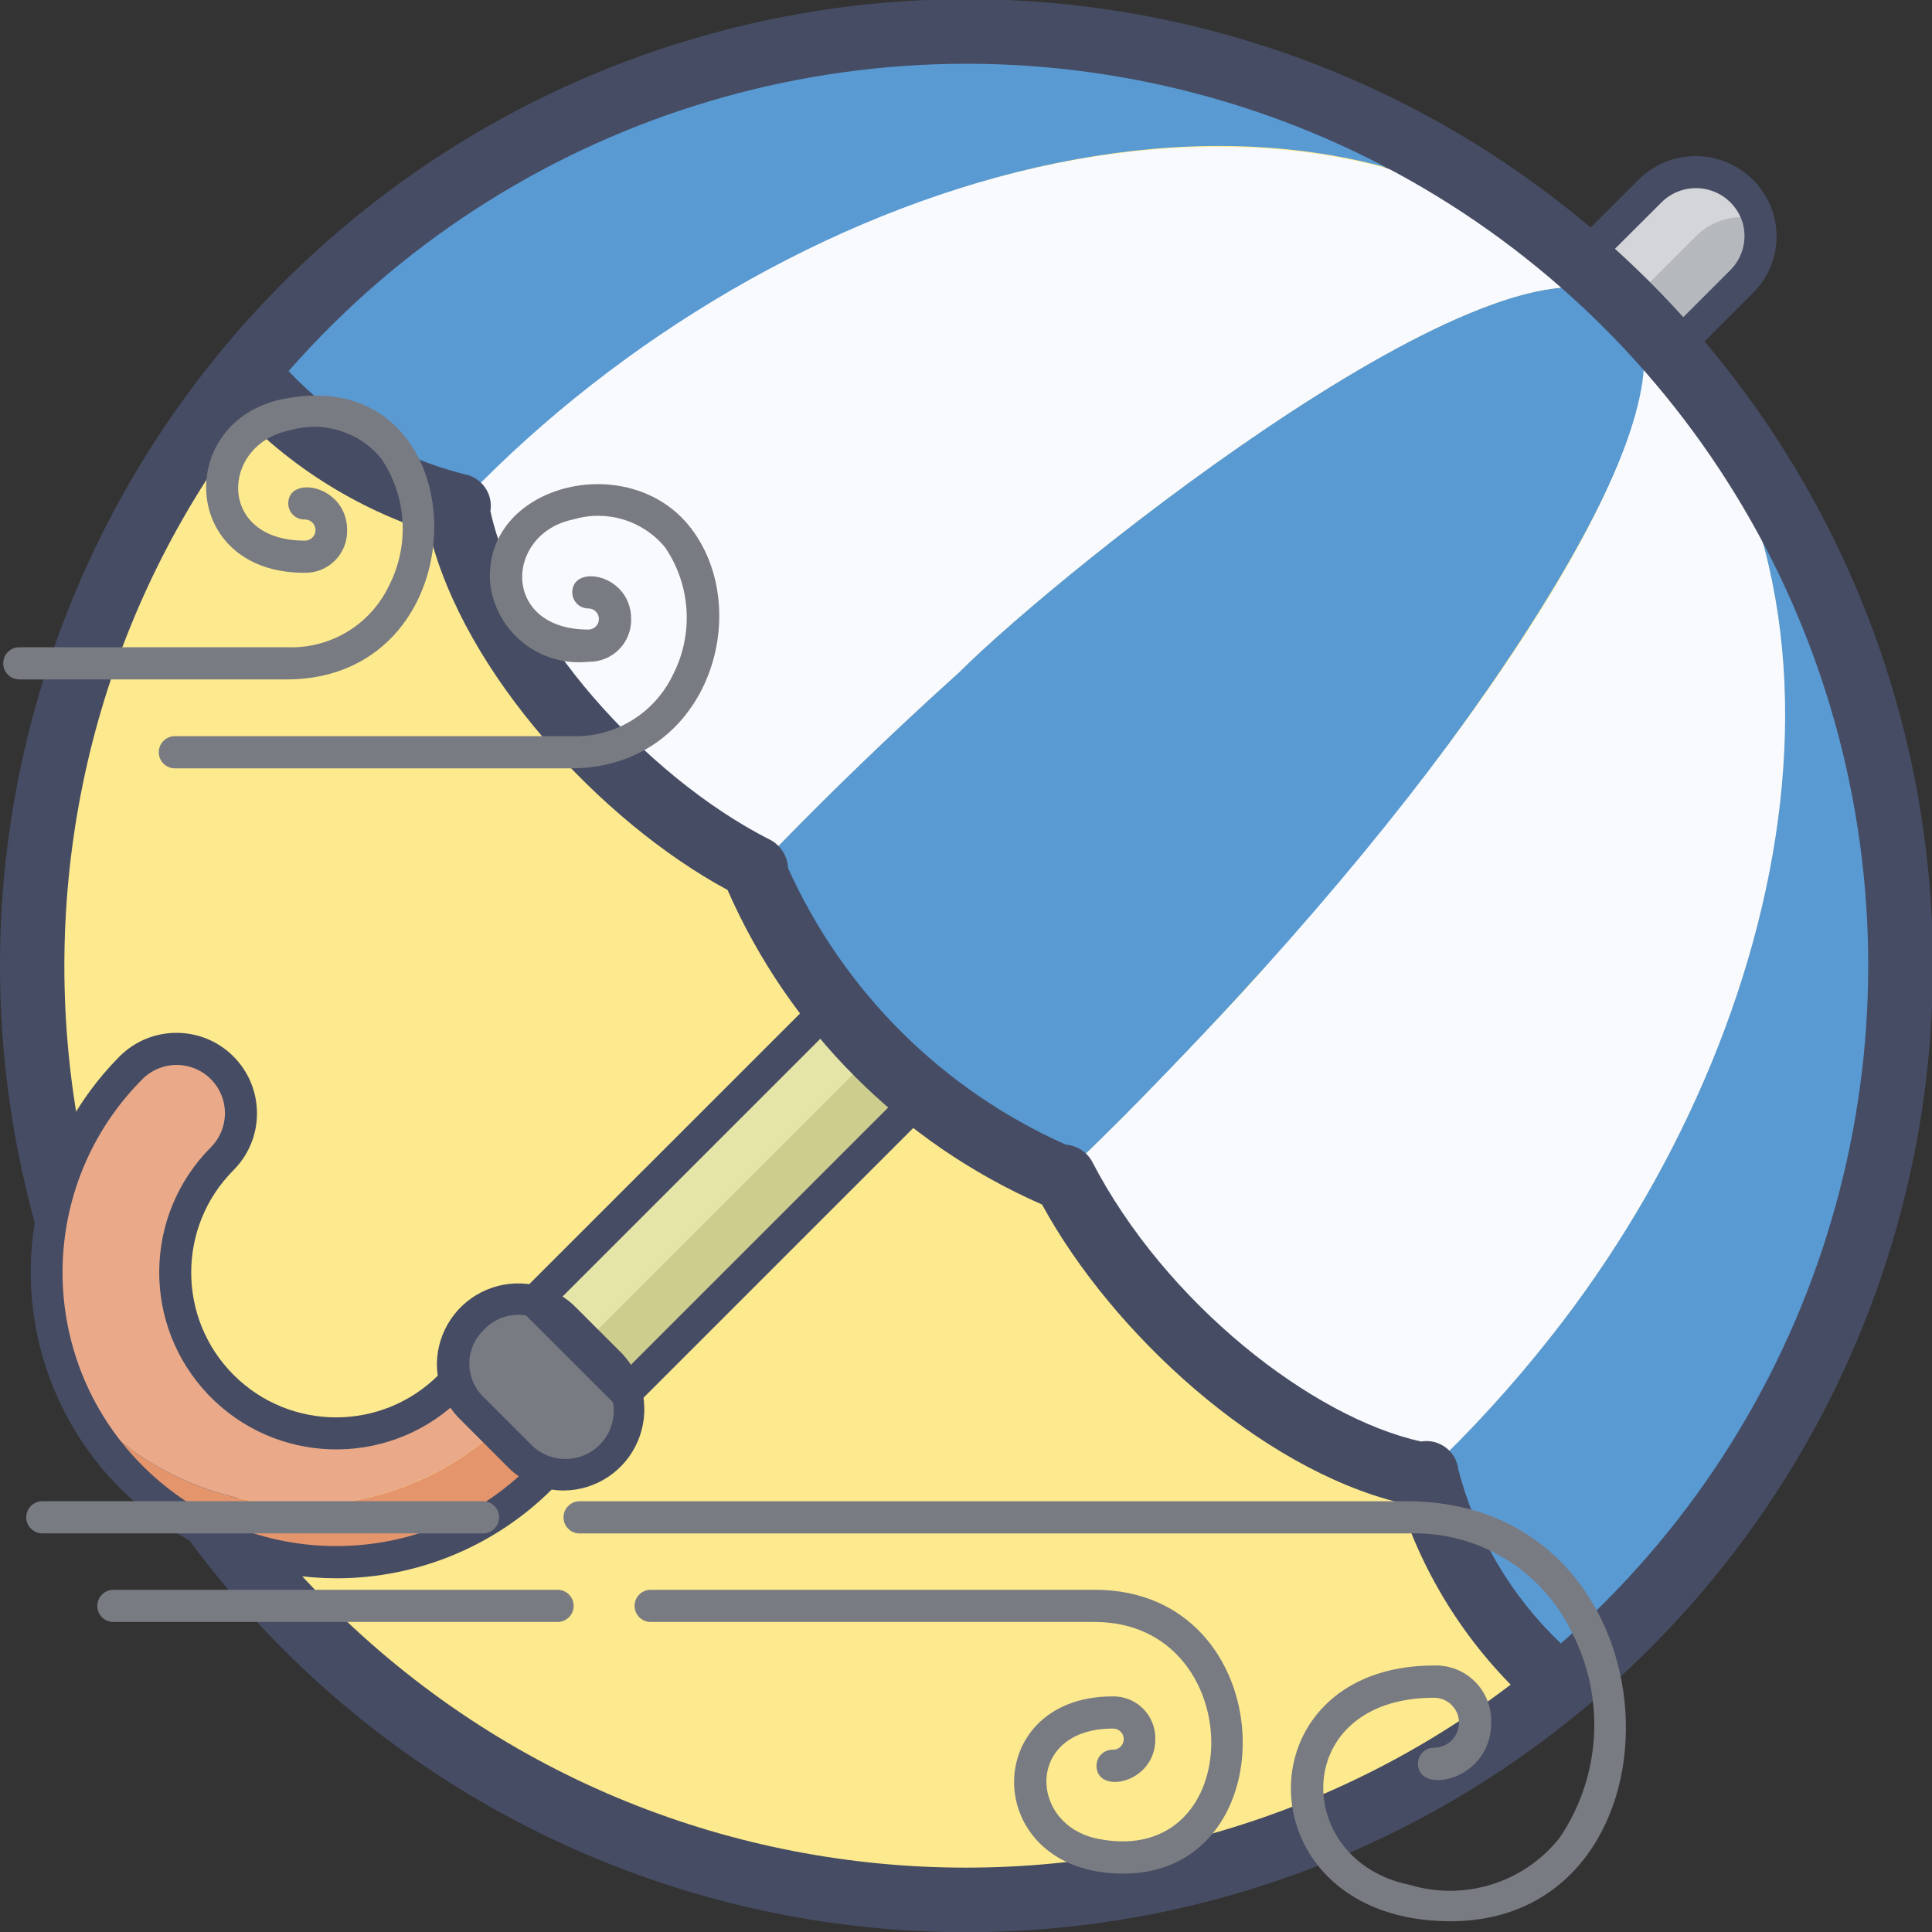 <?xml version="1.0" encoding="UTF-8"?>
<svg xmlns="http://www.w3.org/2000/svg" xmlns:xlink="http://www.w3.org/1999/xlink" width="60px" height="60px" viewBox="0 0 60 60" version="1.1">
    <rect x="0" y="0" width="60" height="60" fill="#333333" stroke="none"/>
    <!-- Generator: Sketch 51.1 (57501) - http://www.bohemiancoding.com/sketch -->
    <title>27 - Windy</title>
    <desc>Created with Sketch.</desc>
    <defs/>
    <g id="Page-1" stroke="none" stroke-width="1" fill="none" fill-rule="evenodd">
        <g id="27---Windy" transform="translate(-1, -1)" fill-rule="nonzero">
            <path d="M55.087,9.741 L52.2,12.633 L49.367,9.805 L52.259,6.913 C52.761,6.393 53.505,6.185 54.204,6.368 C54.903,6.551 55.449,7.097 55.632,7.796 C55.815,8.495 55.607,9.239 55.087,9.741 Z" id="Shape" fill="#D3D5D8"/>
            <path d="M55.087,9.741 L52.2,12.633 L50.786,11.219 L53.678,8.327 C54.183,7.823 54.919,7.626 55.608,7.811 C55.791,8.501 55.593,9.237 55.087,9.741 Z" id="Shape" fill="#B5B9BE"/>
            <path d="M52.2,13.34 L48.659,9.805 L51.905,6.56 C52.542,5.941 53.458,5.703 54.316,5.934 C55.174,6.165 55.846,6.83 56.087,7.685 C56.322,8.548 56.075,9.47 55.44,10.1 L52.2,13.34 Z M50.073,9.805 L52.2,11.926 L54.738,9.388 C55.119,9.007 55.266,8.451 55.123,7.931 C54.974,7.422 54.57,7.028 54.057,6.893 C53.545,6.757 52.998,6.899 52.617,7.267 L50.073,9.805 Z" id="Shape" fill="#464C63"/>
            <circle id="Oval" fill="#FDEA8E" cx="31" cy="31" r="29"/>
            <rect id="Rectangle-path" fill="#E5E5A8" transform="translate(24.294, 37.563) rotate(-45) translate(-24.294, -37.563) " x="16.844" y="35.563" width="14.9" height="4"/>
            <rect id="Rectangle-path" fill="#CDCD8D" transform="translate(25.001, 38.27) rotate(-45) translate(-25.001, -38.27) " x="17.551" y="37.27" width="14.9" height="2"/>
            <path d="M24.486,27.986 L24.431,28.04 C24.382,27.891 24.351,27.918 24.486,27.986 Z" id="Shape" fill="#F1572F"/>
            <path d="M33.96,37.569 L34.014,37.514 C34.082,37.649 34.109,37.618 33.96,37.569 Z" id="Shape" fill="#F1572F"/>
            <path d="M15.244,16.707 C15.223,16.722 15.204,16.74 15.19,16.762 C15.19,16.653 15.135,16.707 15.244,16.707 Z" id="Shape" fill="#F1572F"/>
            <path d="M9.787,52.213 C1.207,43.633 -1.36,30.73 3.284,19.519 C7.927,8.309 18.866,1 31,1 C43.134,1 54.073,8.309 58.716,19.519 C63.36,30.73 60.793,43.633 52.213,52.213 C46.589,57.843 38.958,61.007 31,61.007 C23.042,61.007 15.411,57.843 9.787,52.213 Z M11.2,11.2 C0.265,22.135 0.265,39.865 11.2,50.8 C22.135,61.735 39.865,61.735 50.8,50.8 C61.735,39.865 61.735,22.135 50.8,11.2 C39.865,0.265 22.135,0.265 11.2,11.2 Z" id="Shape" fill="#464C63"/>
            <path d="M17.993,46.692 C15.935,48.874 12.926,49.888 9.968,49.396 C7.009,48.904 4.49,46.97 3.25,44.239 C4.806,46.257 7.143,47.521 9.684,47.719 C12.224,47.917 14.729,47.03 16.579,45.278 L17.993,46.692 Z" id="Shape" fill="#E5956C"/>
            <path d="M15.165,43.864 C13.936,45.162 12.108,45.705 10.37,45.29 C8.631,44.874 7.247,43.563 6.737,41.85 C6.228,40.137 6.671,38.282 7.9,36.984 C8.277,36.611 8.487,36.101 8.48,35.57 C8.478,34.763 7.992,34.037 7.247,33.727 C6.502,33.418 5.644,33.587 5.071,34.155 C2.423,36.809 1.697,40.826 3.25,44.239 C4.807,46.255 7.144,47.518 9.684,47.716 C12.224,47.914 14.728,47.028 16.579,45.278 L15.165,43.864 Z" id="Shape" fill="#EAAA89"/>
            <path d="M11.438,50.015 C7.601,50.005 4.146,47.69 2.678,44.145 C1.209,40.6 2.015,36.52 4.721,33.8 C5.699,32.831 7.276,32.835 8.249,33.808 C9.222,34.782 9.225,36.359 8.256,37.336 C6.499,39.093 6.499,41.943 8.256,43.7 C10.013,45.457 12.863,45.457 14.62,43.7 L15.166,43.156 L18.7,46.692 L18.157,47.236 C16.376,49.019 13.958,50.019 11.438,50.015 Z M6.49,34.072 C6.092,34.071 5.71,34.228 5.428,34.509 C2.144,37.797 2.11,43.114 5.352,46.444 C8.593,49.774 13.908,49.884 17.284,46.69 L15.161,44.567 C12.957,46.587 9.544,46.477 7.475,44.32 C5.406,42.162 5.439,38.747 7.549,36.63 C7.976,36.201 8.103,35.557 7.872,34.998 C7.64,34.439 7.095,34.074 6.49,34.072 Z" id="Shape" fill="#464C63"/>
            <path d="M17.143,46.224 L15.635,44.716 C14.854,43.935 14.854,42.669 15.634,41.888 C16.415,41.106 17.682,41.106 18.463,41.887 L19.971,43.4 C20.729,44.185 20.718,45.432 19.947,46.204 C19.175,46.975 17.928,46.986 17.143,46.228 L17.143,46.224 Z" id="Shape" fill="#797B82"/>
            <path d="M18.511,47.289 C17.865,47.29 17.246,47.034 16.789,46.578 L15.281,45.069 C14.823,44.614 14.566,43.994 14.568,43.348 C14.582,42.349 15.184,41.452 16.102,41.06 C17.021,40.668 18.085,40.854 18.816,41.534 L20.325,43.042 C21.011,43.771 21.201,44.838 20.807,45.759 C20.414,46.68 19.512,47.281 18.511,47.289 Z M17.5,45.871 C17.879,46.25 18.432,46.398 18.949,46.259 C19.467,46.121 19.872,45.716 20.01,45.198 C20.149,44.681 20.001,44.128 19.622,43.749 L18.113,42.241 C17.824,41.964 17.433,41.817 17.033,41.834 C16.633,41.852 16.257,42.032 15.993,42.334 C15.435,42.895 15.435,43.801 15.993,44.362 L17.5,45.871 Z" id="Shape" fill="#464C63"/>
            <path d="M20.439,44.953 L16.9,41.417 L28.147,30.174 L31.683,33.71 L20.439,44.953 Z M18.318,41.417 L20.439,43.539 L30.269,33.71 L28.147,31.588 L18.318,41.417 Z" id="Shape" fill="#464C63"/>
            <path d="M45.949,14.834 L45.922,14.807 L45.935,14.807 C45.935,14.818 45.94,14.828 45.949,14.834 Z" id="Shape" fill="#0091FE"/>
            <path d="M45.923,14.86 L45.596,15.188 L44.715,14.307 L46.422,14.307 L46.436,14.807 L45.936,14.848 C45.936,15.229 45.945,15.652 45.923,14.86 Z" id="Shape" fill="#D319F4"/>
            <path d="M45.949,14.834 L45.922,14.807 L45.935,14.807 C45.935,14.818 45.94,14.828 45.949,14.834 Z" id="Shape" fill="#0091FE"/>
            <path d="M45.923,14.86 L45.596,15.188 L44.715,14.307 L46.422,14.307 L46.436,14.807 L45.936,14.848 C45.936,15.229 45.945,15.652 45.923,14.86 Z" id="Shape" fill="#D319F4"/>
            <path d="M45.949,14.834 L45.922,14.807 L45.935,14.807 C45.935,14.818 45.94,14.828 45.949,14.834 Z" id="Shape" fill="#0091FE"/>
            <path d="M45.923,14.86 L45.596,15.188 L44.715,14.307 L46.422,14.307 L46.436,14.807 L45.936,14.848 C45.936,15.229 45.945,15.652 45.923,14.86 Z" id="Shape" fill="#D319F4"/>
            <path d="M45.949,14.834 L45.922,14.807 L45.935,14.807 C45.935,14.818 45.94,14.828 45.949,14.834 Z" id="Shape" fill="#F79A82"/>
            <path d="M45.949,14.834 L45.922,14.807 L45.935,14.807 C45.935,14.818 45.94,14.828 45.949,14.834 Z" id="Shape" fill="#F1572F"/>
            <path d="M40.118,31.219 C43.327,28.01 54.759,13.747 51.506,10.494 C48.253,7.241 33.986,18.676 30.781,21.882 C27.03,25.26 24.76,27.712 24.431,28.04 C26.246,32.336 29.664,35.754 33.96,37.569 C34.312,37.217 36.837,34.863 40.118,31.219 Z" id="Shape" fill="#599AD3"/>
            <path d="M51.506,10.494 C48.255,7.243 33.986,18.676 30.781,21.882 C28.501,23.935 26.324,26.058 24.486,27.982 C20.422,25.949 15.95,21.043 15.186,16.758 C16.513,15.33 17.955,14.014 19.5,12.825 C28.818,5.467 42.885,2.181 51.287,10.289 C51.364,10.353 51.437,10.422 51.506,10.494 Z" id="Shape" fill="#F9FAFD"/>
            <path d="M45.238,46.81 C45.26,46.796 45.278,46.777 45.293,46.756 C45.327,46.858 45.305,46.81 45.238,46.81 Z" id="Shape" fill="#F1572F"/>
            <path d="M51.287,10.289 C41.922,1.252 25.74,6.185 15.962,15.962 C15.716,16.208 15.47,16.454 15.244,16.707 C15.221,16.708 15.197,16.703 15.176,16.694 C12.62,16.017 10.333,14.574 8.621,12.558 C13.788,6.292 21.345,2.48 29.455,2.048 C37.565,1.617 45.485,4.606 51.287,10.289 Z" id="Shape" fill="#599AD3"/>
            <path d="M46.038,46.038 C45.352,46.724 45.402,46.646 45.238,46.81 C41.056,46.068 36.205,41.772 34.069,37.61 C33.977,37.456 33.837,37.732 35.785,35.785 C37.192,34.377 40.035,31.371 40.241,31.085 C48.888,21.485 53.782,12.773 51.506,10.497 C59.735,18.726 56.797,32.851 49.175,42.507 C48.202,43.746 47.154,44.926 46.038,46.038 Z" id="Shape" fill="#F9FAFD"/>
            <path d="M49.442,53.379 C47.427,51.667 45.984,49.38 45.306,46.824 C45.306,46.801 45.301,46.778 45.293,46.756 C46.689,45.434 47.986,44.011 49.175,42.5 C56.824,32.809 59.701,18.685 51.506,10.49 C57.285,16.273 60.355,24.225 59.962,32.391 C59.569,40.557 55.749,48.178 49.442,53.379 Z" id="Shape" fill="#599AD3"/>
            <path d="M48.786,54.135 C46.791,52.413 45.304,50.178 44.486,47.672 C40.129,46.61 35.545,42.413 33.362,38.408 C28.996,36.492 25.51,33.005 23.595,28.639 C19.656,26.512 15.395,21.9 14.329,17.516 C11.823,16.698 9.589,15.211 7.867,13.216 C7.547,12.847 7.541,12.3 7.853,11.924 C15.103,3.105 26.73,-0.835 37.848,1.76 C48.966,4.355 57.647,13.036 60.242,24.154 C62.838,35.272 58.898,46.899 50.079,54.149 C49.703,54.461 49.156,54.455 48.786,54.135 Z M46.286,46.627 C46.822,48.693 47.926,50.568 49.474,52.038 C57.327,45.155 60.698,34.473 58.217,24.329 C55.735,14.185 47.815,6.265 37.671,3.783 C27.527,1.302 16.846,4.672 9.962,12.525 C11.438,14.085 13.326,15.195 15.407,15.725 C15.951,15.815 16.32,16.33 16.23,16.874 C17.064,20.662 21.03,25.085 24.847,27.045 C25.213,27.206 25.455,27.56 25.474,27.959 C27.196,31.785 30.267,34.843 34.1,36.548 C34.441,36.575 34.746,36.769 34.913,37.067 C37.193,41.475 41.763,45.027 45.133,45.767 C45.401,45.722 45.676,45.788 45.894,45.95 C46.113,46.112 46.255,46.356 46.29,46.626 L46.286,46.627 Z" id="Shape" fill="#464C63"/>
            <path d="M9.9,22.1 L1.6,22.1 C1.324,22.1 1.1,21.876 1.1,21.6 C1.1,21.324 1.324,21.1 1.6,21.1 L9.9,21.1 C11.247,21.16 12.5,20.408 13.08,19.19 C13.725,17.93 13.634,16.419 12.842,15.246 C12.159,14.405 11.037,14.058 9.998,14.366 C7.844,14.796 7.733,17.789 10.452,17.789 C10.573,17.796 10.688,17.735 10.751,17.631 C10.814,17.527 10.814,17.396 10.751,17.292 C10.688,17.188 10.573,17.127 10.452,17.134 C10.176,17.134 9.952,16.91 9.952,16.634 C9.952,15.74 11.78,16.068 11.78,17.461 C11.789,17.816 11.653,18.159 11.401,18.41 C11.15,18.662 10.807,18.798 10.452,18.789 C6.572,18.789 6.435,14.058 9.803,13.389 C15.941,12.165 16.122,22.1 9.9,22.1 Z" id="Shape" fill="#797B82"/>
            <path d="M35.887,59.188 C31.448,59.188 31.393,53.683 35.552,53.683 C35.906,53.675 36.248,53.813 36.499,54.063 C36.75,54.314 36.887,54.656 36.88,55.01 C36.88,56.396 35.052,56.744 35.052,55.838 C35.052,55.562 35.276,55.338 35.552,55.338 C35.673,55.345 35.788,55.284 35.851,55.18 C35.914,55.076 35.914,54.945 35.851,54.841 C35.788,54.737 35.673,54.676 35.552,54.683 C32.852,54.683 32.93,57.673 35.098,58.106 C39.809,59.046 39.805,51.372 34.998,51.372 L21.207,51.372 C20.931,51.372 20.707,51.148 20.707,50.872 C20.707,50.596 20.931,50.372 21.207,50.372 L35,50.372 C40.842,50.372 41.085,59.188 35.887,59.188 Z" id="Shape" fill="#797B82"/>
            <path d="M18.725,24.862 L6.431,24.862 C6.155,24.862 5.931,24.638 5.931,24.362 C5.931,24.086 6.155,23.862 6.431,23.862 L18.725,23.862 C20.071,23.921 21.321,23.169 21.9,21.953 C22.546,20.693 22.455,19.182 21.662,18.009 C20.978,17.169 19.858,16.822 18.819,17.128 C16.664,17.559 16.556,20.552 19.272,20.552 C19.453,20.552 19.6,20.405 19.6,20.224 C19.6,20.043 19.453,19.896 19.272,19.896 C18.996,19.896 18.772,19.672 18.772,19.396 C18.772,18.502 20.601,18.829 20.601,20.224 C20.609,20.579 20.471,20.921 20.22,21.172 C19.969,21.423 19.627,21.56 19.272,21.552 C17.78,21.711 16.432,20.656 16.229,19.169 C15.921,16.069 20.519,14.882 22.455,17.399 C24.46,20.005 22.978,24.862 18.725,24.862 Z" id="Shape" fill="#797B82"/>
            <path d="M46.047,60.666 C39.593,60.666 39.46,52.723 45.535,52.723 C46.011,52.707 46.472,52.889 46.809,53.226 C47.145,53.563 47.327,54.024 47.311,54.5 C47.311,56.3 45.035,56.761 45.035,55.775 C45.035,55.499 45.259,55.275 45.535,55.275 C45.963,55.275 46.31,54.928 46.31,54.5 C46.31,54.072 45.963,53.725 45.535,53.725 C41.043,53.725 41.118,58.803 44.782,59.536 C46.484,60.048 48.326,59.471 49.432,58.079 C50.715,56.189 50.866,53.75 49.827,51.716 C48.889,49.746 46.865,48.528 44.685,48.623 L19,48.623 C18.724,48.623 18.5,48.399 18.5,48.123 C18.5,47.847 18.724,47.623 19,47.623 L44.685,47.623 C53.345,47.621 53.685,60.666 46.047,60.666 Z" id="Shape" fill="#797B82"/>
            <path d="M18.315,51.372 L4.522,51.372 C4.246,51.372 4.022,51.148 4.022,50.872 C4.022,50.596 4.246,50.372 4.522,50.372 L18.315,50.372 C18.591,50.372 18.815,50.596 18.815,50.872 C18.815,51.148 18.591,51.372 18.315,51.372 Z" id="Shape" fill="#797B82"/>
            <path d="M16,48.621 L2.315,48.621 C2.039,48.621 1.815,48.397 1.815,48.121 C1.815,47.845 2.039,47.621 2.315,47.621 L16,47.621 C16.276,47.621 16.5,47.845 16.5,48.121 C16.5,48.397 16.276,48.621 16,48.621 Z" id="Shape" fill="#797B82"/>
        </g>
    </g>
</svg>
